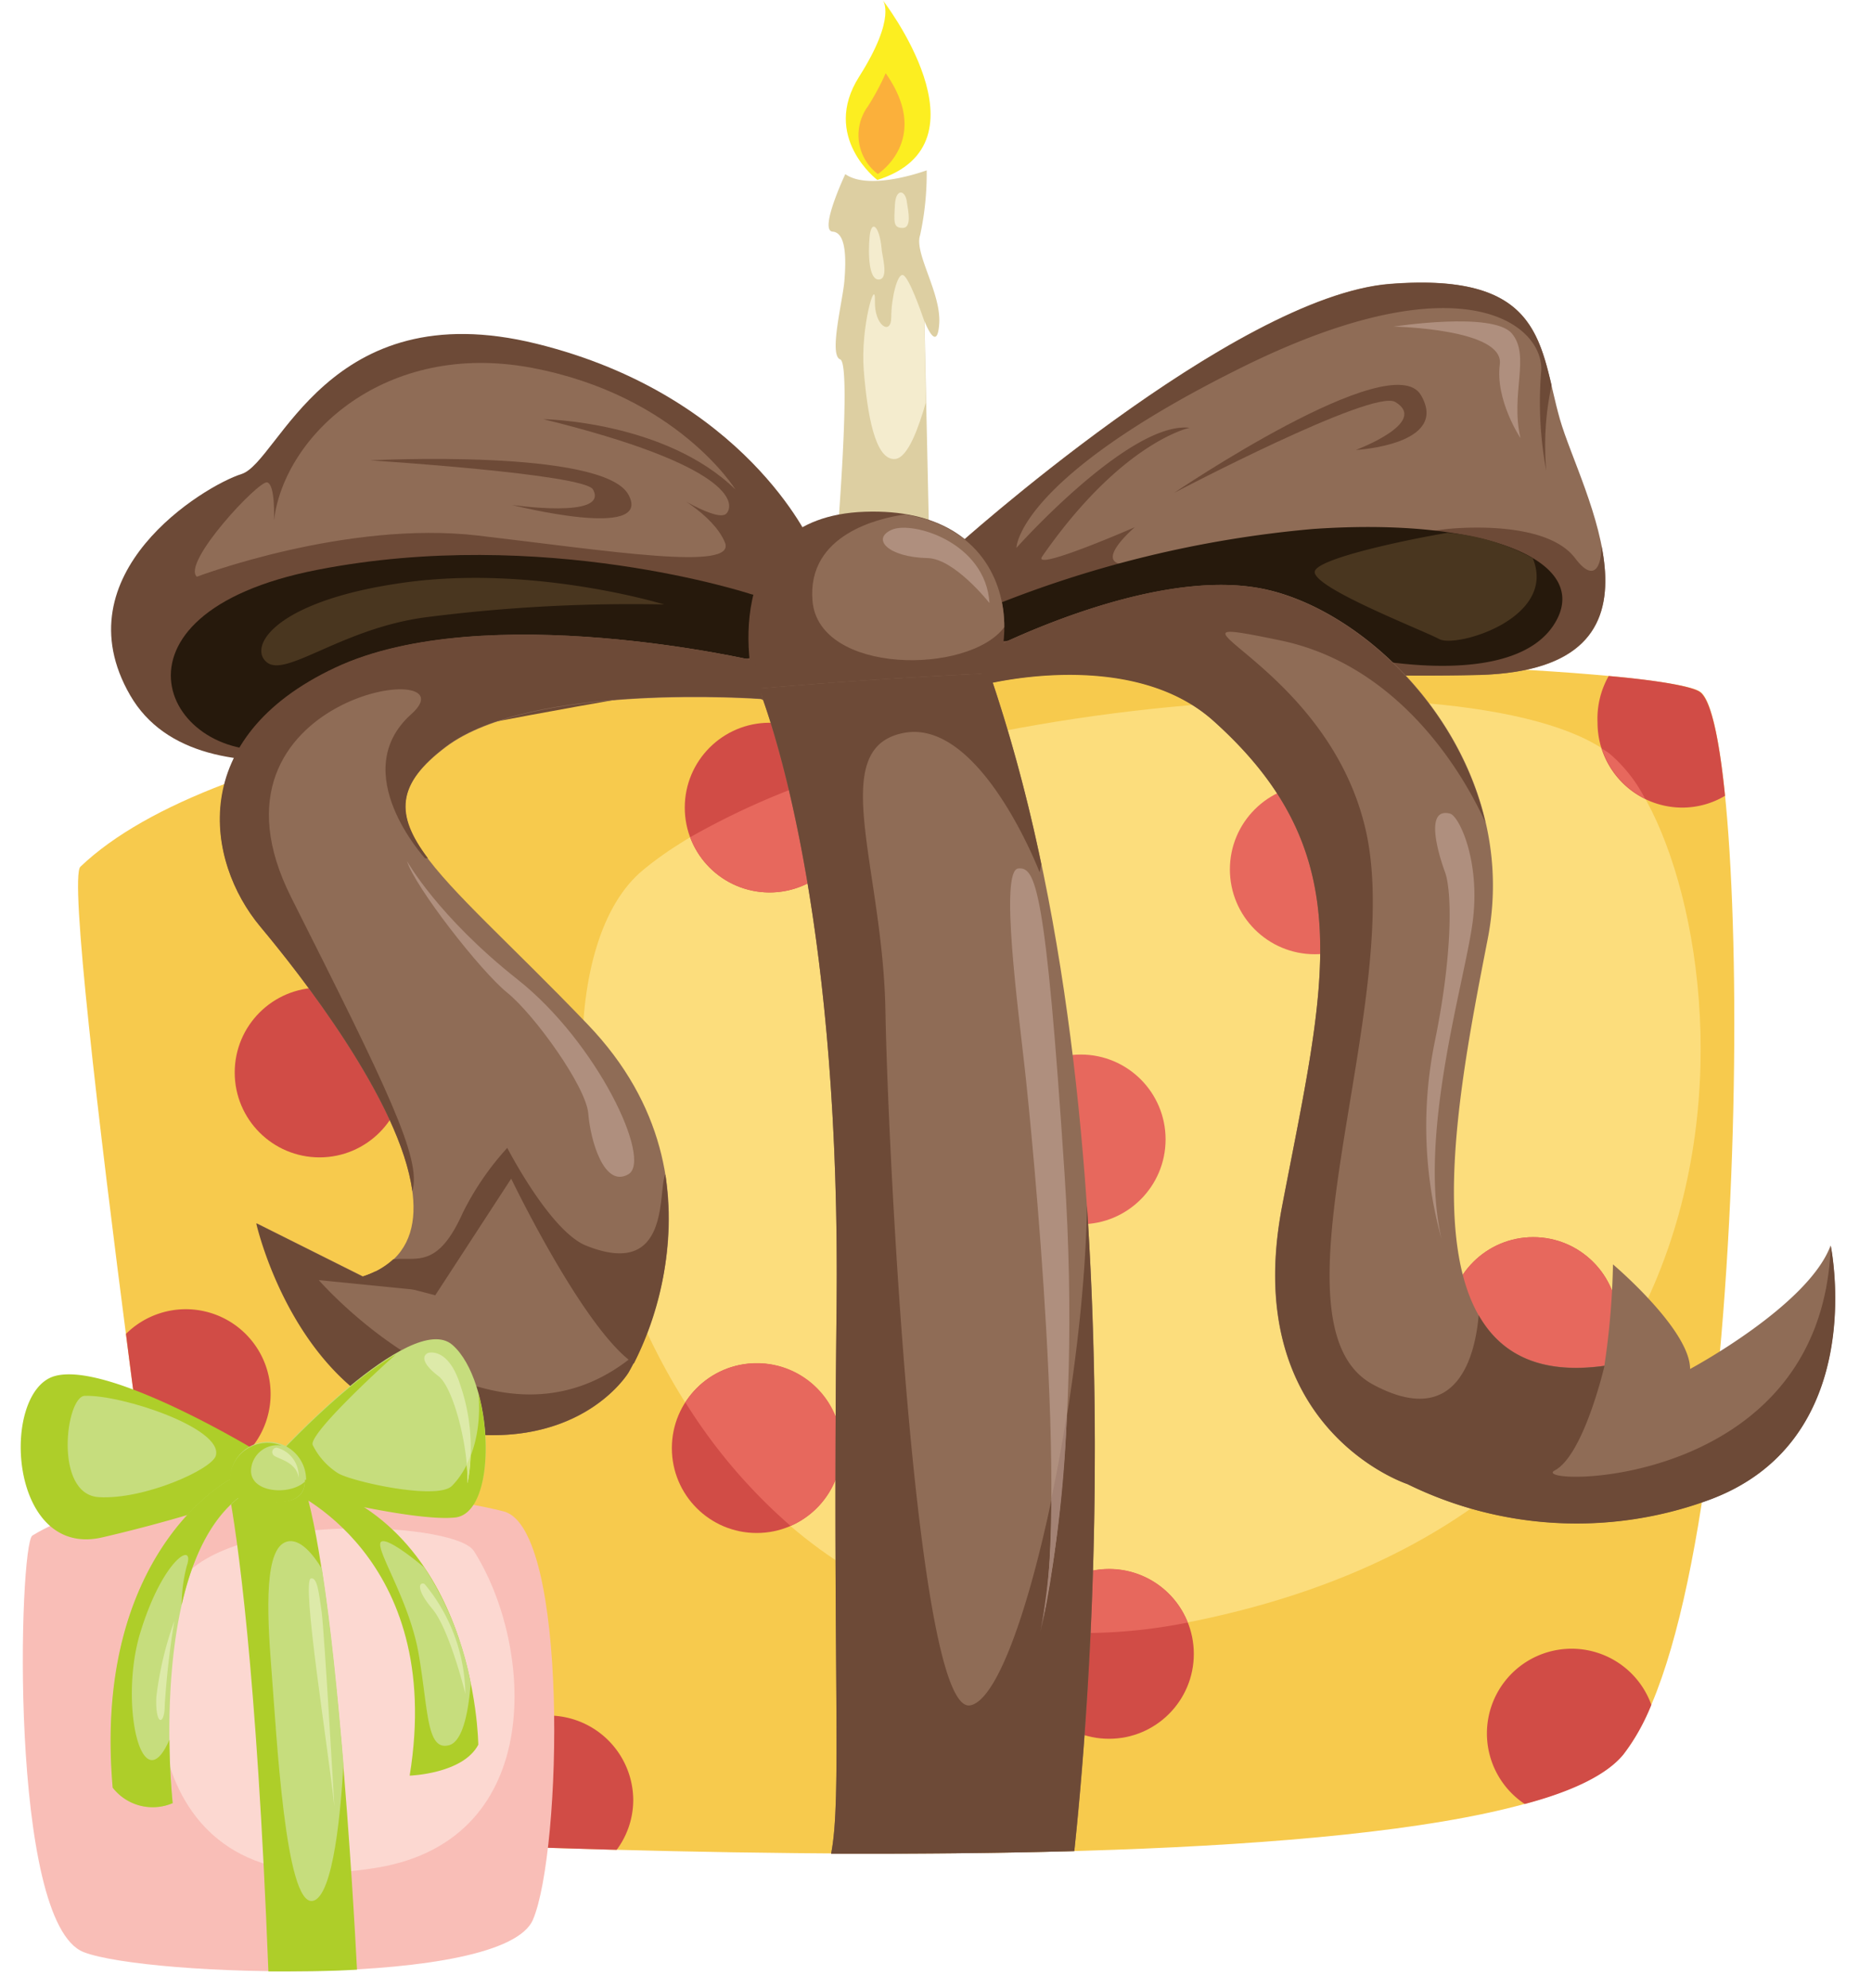 <svg xmlns="http://www.w3.org/2000/svg" viewBox="-1.64 0 147.87 157"><title>Depositphotos_9104045_07</title><g data-name="Layer 2"><g data-name="Layer 1"><path d="M65.13 13.75s-2.1 4.46-1 4.54 1.06 2.25.93 3.87-1.25 5.88-.33 6.22-.3 14.91-.3 14.91l7.37 1.37-.42-19.32s1 2.66 1.17.23-2-5.58-1.51-7a22.94 22.94 0 0 0 .52-5.12s-4.49 1.67-6.43.3z" fill="#ddcfa2"/><path d="M67.66 14.21s-4.46-3.39-1.44-8.15S68.08 0 68.08 0s8.79 11.31-.42 14.21z" fill="#fcee21"/><path d="M68.32 5.78a19.57 19.57 0 0 1-1.4 2.61 3.85 3.85 0 0 0 .78 5.35s4.3-2.74.62-7.96z" fill="#fbb03b"/><path d="M4.71 68.44c-1.71 1.64 8.94 76.17 8.94 76.17s102.58 6.7 112.93-6.09 10.36-80.84 6.09-83.89S26 48.12 4.71 68.44z" fill="#f7ca4d"/><path d="M125.5 59.51c-11-8.39-60.39-4.06-76.37 9.21-12.95 10.75 0 68.28 43.6 59.28 51.2-10.47 41.98-61.45 32.77-68.49z" fill="#fcdd7c"/><circle cx="59.15" cy="63.77" r="6.7" fill="#d14c46"/><circle cx="58.13" cy="114.35" r="6.7" fill="#d14c46"/><circle cx="119.47" cy="104.39" r="6.7" fill="#d14c46"/><path d="M59.15 70.47a6.7 6.7 0 0 0 6.7-6.7 6.63 6.63 0 0 0-.7-2.92 59.87 59.87 0 0 0-12.27 5.26 6.69 6.69 0 0 0 6.27 4.36z" fill="#e7685d"/><circle cx="119.47" cy="104.39" r="6.7" fill="#e7685d"/><circle cx="85.96" cy="130.6" r="6.7" fill="#d14c46"/><path d="M58.13 107.64a6.68 6.68 0 0 0-5.63 3.1 43.08 43.08 0 0 0 8.31 9.75 6.7 6.7 0 0 0-2.67-12.85z" fill="#e7685d"/><circle cx="23.6" cy="84.69" r="6.7" fill="#d14c46"/><path d="M79.56 128.72a41.62 41.62 0 0 0 12.62-.6 6.67 6.67 0 0 0-12.62.6z" fill="#e7685d"/><circle cx="83.73" cy="89.97" r="6.7" fill="#e7685d"/><circle cx="102.21" cy="68.65" r="6.7" fill="#e7685d"/><path d="M62.4 42.85s-5.15-11.64-21.67-15.71-20.31 9.35-23.29 10.29-14.35 7.86-8.8 17.47 24 3 26.95 2.44 22.07-4.2 23.83-3.79c0 0 3.79-8.4 2.98-10.7z" fill="#6d4a37"/><path d="M73.77 43.26s22.07-19.9 34.4-20.85 11.78 5 13.41 10.7 10 19.77-6.36 20.18-39.95-1.62-39.95-1.62z" fill="#8f6c56"/><path d="M124.86 43.09c0 1.74-.63 2.91-2.07 1-2.44-3.25-10.29-2.3-10.29-2.3S88 45 86.64 44.47 88 41.63 88 41.63s-8.22 3.59-7.31 2.3C87 34.86 92.33 33.78 92.33 33.78c-4.74-.54-13.68 9.48-13.68 9.48s0-5.42 17.74-14.22 24.1-3.25 23.7.41a29.31 29.31 0 0 0 .41 7.72 22.45 22.45 0 0 1 .42-6.74c-1.11-4.71-2.36-8.82-12.74-8-12.32.95-34.4 20.85-34.4 20.85l1.49 8.4s23.56 2 39.95 1.62c9.48-.3 10.65-5.09 9.64-10.21z" fill="#6d4a37"/><path d="M57.66 46.91S41.27 41.5 23.4 45s-11.92 15.59-2.71 14.1 39-7.31 39-7.72.54-3.93-2.03-4.47z" fill="#26190c"/><path d="M76.08 48.13a88.34 88.34 0 0 1 26-6.36c13.68-.95 22.07 2.57 19.09 7.45s-13.41 3.39-18.28 2-26.95-.54-26.95-.54z" fill="#26190c"/><path d="M75.8 51.65s13.27-7 22.34-5.15 20.45 13.68 17.74 27.62-7.18 36 9.21 33.72a61 61 0 0 0 .68-8s6.09 5.15 6.09 8.26c0 0 9.34-5 11.1-9.75 0 0 3.25 15.57-9.88 20.18a30.3 30.3 0 0 1-23.56-1.35s-13.27-4.33-9.89-21.94 6.37-27.75-5.41-38.31c-6.63-6-18.28-2.84-18.28-2.84z" fill="#8f6c56"/><path d="M58.07 52.19s-21.39-5-33.18.54S14.6 68 18.93 73.18s19.09 24 8.12 27.62l-8.4-4.2s3.11 13.95 14.22 16.25S48 108.39 48 108.39s9-14.76-3.21-27.49S26.08 64.64 33.56 59c6.77-5.15 25-3.79 25-3.79z" fill="#8f6c56"/><path d="M58.13 54.83c-.54-1.09-3.25-14 8.53-14.42s12.39 10 9.75 13.81c0 0-17.06 3.05-18.28.61z" fill="#6d4a37"/><path d="M83.22 146.17c.79-7.09 5.71-56.92-6.69-93-6 .28-12.18.67-18.22 1.2 1.43 3.76 6.47 19.2 6.13 49-.33 28.66.43 38.65-.43 43 6.4.02 12.91-.03 19.21-.2z" fill="#8f6c56"/><path d="M41.28 33.1s9.61.14 15.17 5.55c0 0-4.6-7.45-16.11-9.61S20.83 34.32 20 41.09c0 0 .13-2.84-.54-3s-6.77 6.36-5.55 7.45c0 0 11.78-4.47 22.21-3.25s20.45 2.84 19.5.54-4.47-4.06-4.47-4.06 3.93 2.57 4.61 1.76.41-3.77-14.48-7.43z" fill="#8f6c56"/><path d="M48.38 142.17a6.7 6.7 0 0 0-13.41 0 6.57 6.57 0 0 0 1 3.54c3.46.13 7.19.25 11.1.36a6.6 6.6 0 0 0 1.31-3.9z" fill="#d14c46"/><path d="M9.69 115.86a6.6 6.6 0 0 0 3.35.92 6.7 6.7 0 1 0-4.73-11.45c.45 3.54.92 7.09 1.38 10.53z" fill="#d14c46"/><path d="M124.55 57.07a6.7 6.7 0 0 0 6.7 6.7 6.6 6.6 0 0 0 3.37-.93c-.46-4.59-1.13-7.62-2-8.21-.59-.42-3.25-.91-7.19-1.25a6.84 6.84 0 0 0-.88 3.69z" fill="#d14c46"/><path d="M124.9 59.11a6.68 6.68 0 0 0 3.4 3.95 11.68 11.68 0 0 0-2.8-3.55c-.18-.14-.4-.27-.6-.4z" fill="#e7685d"/><path d="M128.8 134.62a6.69 6.69 0 1 0-10 7.83c3.79-1 6.52-2.33 7.81-3.93a16.58 16.58 0 0 0 2.19-3.9z" fill="#d14c46"/><path d="M27.6 36.35S46 35.4 48 39.06s-9.21.81-9.21.81S46.5 41 45.2 38.65c-.67-1.22-17.6-2.3-17.6-2.3z" fill="#6d4a37"/><path d="M91.1 38.92s17.2-11.65 19.5-7.72-5.14 4.33-5.14 4.33 5.82-2.17 3.11-3.79c-1.77-1.06-17.47 7.18-17.47 7.18z" fill="#6d4a37"/><path d="M69.86 40.62c-2 .28-7.77 1.55-7.32 6.83.5 5.83 12.34 5.85 15.15 2.07.01-3.73-2.04-7.94-7.83-8.9z" fill="#8f6c56"/><path d="M31.93 67.77h.23c-2.57-3.42-2.52-5.82 1.39-8.8 6.77-5.15 25-3.79 25-3.79l-.54-3s-21.39-5-33.18.54S14.6 68 18.93 73.18c3 3.58 11.06 13.77 12 20.88.76-2.56-2-8.16-9.56-23.18C13.25 54.77 36 51.79 30.85 56.39s1.08 11.38 1.08 11.38z" fill="#6d4a37"/><path d="M48.43 107.67a25.21 25.21 0 0 0 2.49-14.93c-.63 1.17.51 8.33-6.26 5.62-2.85-1.14-6.23-7.72-6.23-7.72a22.26 22.26 0 0 0-3.52 5.14c-2 4.47-3.66 3.44-5.49 3.66a6.34 6.34 0 0 1-2.37 1.35l5.69 1.49 6-9.21s5.73 11.93 9.69 14.6z" fill="#6d4a37"/><path d="M48.59 106.9c-11.51 9.75-25.05-5.82-25.05-5.82l8.12.81A19 19 0 0 1 28 100.4a7.76 7.76 0 0 1-1 .4l-8.4-4.2s3.11 13.95 14.22 16.25S48 108.39 48 108.39s.31-.52.75-1.46z" fill="#6d4a37"/><path d="M121.17 116.11c2.3-1.22 3.93-8.26 3.93-8.26-5.12.72-8.2-.94-9.94-4-.25 3-1.59 9.11-8.34 5.48-8.8-4.74 2.44-29.93-.54-43.6s-18.56-17.6-6.78-15.16c10 2.08 14.95 11.6 16.19 14.38-2.24-9.65-10.56-17-17.54-18.44-9.07-1.9-22.34 5.15-22.34 5.15l.13 2.44s11.65-3.1 18.28 2.83C106 67.49 103 77.65 99.64 95.25s9.89 21.94 9.89 21.94a30.3 30.3 0 0 0 23.56 1.35c13.14-4.6 9.88-20.18 9.88-20.18-.68 19.51-24.1 18.97-21.8 17.75z" fill="#6d4a37"/><path d="M83.22 146.17a307.39 307.39 0 0 0 1-51c-.22 15.32-5.33 38.75-9.22 39.49-4.26.81-6.5-43.47-6.7-54.84s-4.68-20.72 1.41-21.94 10.77 11 10.77 11c.05-.22.09-.42.13-.64a126.93 126.93 0 0 0-4.08-15.07c-6 .28-12.18.67-18.22 1.2 1.43 3.76 6.47 19.2 6.13 49-.33 28.66.43 38.65-.43 43 6.4.02 12.91-.03 19.21-.2z" fill="#6d4a37"/><path d="M50.82 47.73S40.56 44.58 30.31 46s-12.39 5.08-10.87 6.3 5.9-2.66 12.49-3.55a127.49 127.49 0 0 1 18.89-1.02z" fill="#49361f"/><path d="M102.21 45.19c.1 1.32 8.53 4.57 9.85 5.28s9.34-1.64 7.37-6.4a17 17 0 0 0-6.72-2c-3.15.53-10.58 2.07-10.5 3.12z" fill="#49361f"/><path d="M.92 121.25c-1.07.65-1.9 30.6 4.06 32.9 5 1.93 33.18 2.85 35.48-2.57s2.84-30.87-2.3-32.23c-6.73-1.76-28.16-3.65-37.24 1.9z" fill="#f9beb7"/><path d="M35.79 122.47c-1.57-2.47-21.33-3.25-23.79 3.46s-2.64 24.78 16.25 21.53c13.36-2.3 12.21-17.67 7.54-24.99z" fill="#fcd8d1"/><path d="M16.42 117.67c.67 3.58 2.21 14 3.14 38 2.33 0 4.72 0 7-.14-.29-5.68-1.68-29.87-4.08-37.92-1.98-.07-4.03-.04-6.06.06z" fill="#aece29"/><path d="M18.93 114.75S7 107.44 2.68 108.66-1 123.15 6.47 121.39a120.2 120.2 0 0 0 12.59-3.66z" fill="#aece29"/><path d="M20.15 115s10.7-11.65 13.95-8.8 3.66 13.13.27 13.54-13.27-2.14-13.27-2.14z" fill="#c6dd7d"/><path d="M16.49 116.85s-10.83 5.75-9.21 24.31a4 4 0 0 0 4.72 1.22s-2.17-19.77 6-24.64z" fill="#c6dd7d"/><path d="M21.1 117.6s12.46 5.15 9.62 22.61c0 0 4.2-.13 5.42-2.44 0 0-.14-18.15-14.9-21.12z" fill="#aece29"/><path d="M78.79 68.58c-1.48.15 0 11.1.54 16s3.52 34.94 1.22 44.28c0 0 3.39-13.41 1.9-36.16s-2.31-24.26-3.66-24.12z" fill="#af8f7e"/><path d="M81.4 118.37a50.37 50.37 0 0 1-.86 10.46 97.74 97.74 0 0 0 2.09-17.18c-.36 2.35-.78 4.57-1.23 6.72z" fill="#a38274"/><path d="M112.91 64.25c.7.19 2.44 3.79 1.76 8.67s-4.33 16.79-2.44 24.92a33.35 33.35 0 0 1-.54-15.57c1.44-7 1.36-11.92.81-13.41s-1.62-5.15.41-4.61z" fill="#af8f7e"/><path d="M108.44 25.79s7.85-1.22 9.34.54-.13 4.74.68 8.26c0 0-2-3-1.63-5.82s-8.39-2.98-8.39-2.98z" fill="#af8f7e"/><path d="M68.8 41.83c1.66-.72 7.42 1 7.72 5.79 0 0-2.74-3.49-4.87-3.55-3.16-.07-4.48-1.52-2.85-2.24z" fill="#af8f7e"/><path d="M36.16 110.09c.29 3.65-.94 6.08-2.1 7.24s-7.92-.34-9-1a5.56 5.56 0 0 1-2-2.23c-.32-.82 5-5.77 6.57-7.15-3.54 2-7.75 6.31-9.06 7.68l.43 2.75.1.27s9.88 2.57 13.27 2.17c2.42-.35 2.89-5.67 1.79-9.73z" fill="#aece29"/><path d="M30.51 68s2.44 4.37 8.73 9.34S49.91 91.6 48 92.72s-3-2.64-3.17-4.78-4.26-7.82-6.4-9.55S31.12 70 30.51 68z" fill="#af8f7e"/><path d="M22.45 116.85c0 1.65-1.26 1.76-2.91 1.76s-3-.12-3-1.76a3 3 0 0 1 6 0z" fill="#c6dd7d"/><path d="M22.44 117c-1.19 1.11-4.31.89-4.25-.91a2.07 2.07 0 0 1 2.42-1.94 3 3 0 0 0-4.12 2.75c0 1.65 1.4 1.76 3 1.76s2.89-.17 2.95-1.66z" fill="#aece29"/><path d="M5.05 110.22c-1.49.05-2.47 7.79 1.12 8s8.95-2.2 9.24-3.28c.59-2.15-7.41-4.82-10.36-4.72z" fill="#c6dd7d"/><path d="M12 142.38s-.23-2.07-.26-5c-2.2 5.06-4-3-2.28-8.52 1.78-5.79 4.32-7.21 3.66-5.23a12.21 12.21 0 0 0-.41 3.1c.86-3.81 2.44-7.27 5.25-9l-1.49-.88s-10.83 5.75-9.21 24.31a4 4 0 0 0 4.74 1.22z" fill="#aece29"/><path d="M31.88 123.78c-1.19-1-2.85-2.23-3.35-2.07-.81.25 2.13 4.42 2.9 8.89s.61 7.67 2.39 7.21c1.21-.31 1.59-3.15 1.72-4.94a25.59 25.59 0 0 0-3.66-9.09z" fill="#c6dd7d"/><path d="M23.06 150.1c1.67-.31 2.25-7.52 2.43-10.82-.44-5.31-1-10.91-1.7-15.4-.68-1.12-1.72-2.43-2.76-2.15-1.76.47-1.62 5.21-1.22 10.22s1.08 18.55 3.25 18.15z" fill="#c6dd7d"/><path d="M32.18 106.83c-.56.25-.38.93.81 1.83s2.39 5.64 2.29 8.48a15.19 15.19 0 0 0-.56-7.77c-.96-3.05-2.54-2.54-2.54-2.54z" fill="#ddeaa9"/><path d="M35.28 117.14a10.75 10.75 0 0 0 .25-2.21c-.1.25-.2.49-.31.71a12.92 12.92 0 0 1 .06 1.5z" fill="#d3e589"/><path d="M31.9 125.08a13.91 13.91 0 0 1 3.22 8.66s-1.25-5.08-2.61-6.7-1.02-2.16-.61-1.96z" fill="#ddeaa9"/><path d="M22.92 124.64c-.77.18 1.34 13.22 1.85 18 0 0-.77-13.49-1-15.34-.22-1.53-.35-2.78-.85-2.66z" fill="#ddeaa9"/><path d="M12.13 128a66.31 66.31 0 0 0-.76 6.7c0 1.52-.76 1.67-.66-.71a27.09 27.09 0 0 1 1.42-5.99z" fill="#ddeaa9"/><path d="M20.22 114.31a.35.35 0 0 0-.2.64c.37.27 1.76.51 1.93 1.73a2.32 2.32 0 0 0-1.73-2.37z" fill="#ddeaa9"/><path d="M71.37 25.35c-.29-.86-1.2-3.4-1.66-3.62s-.95 1.83-.95 3.32-1.35.68-1.29-1.29-1.15 2.1-.88 5.48.88 7.18 2.5 7c1-.12 1.84-2.5 2.4-4.45z" fill="#f4ecce"/><path d="M70 16c.09.6.41 2-.34 2s-.68-.47-.61-1.83.86-1.17.95-.17z" fill="#f4ecce"/><path d="M68 19.63c0 .47.61 2.37-.2 2.44s-.88-2-.75-3.38.77-.89.95.94z" fill="#f4ecce"/></g></g></svg>